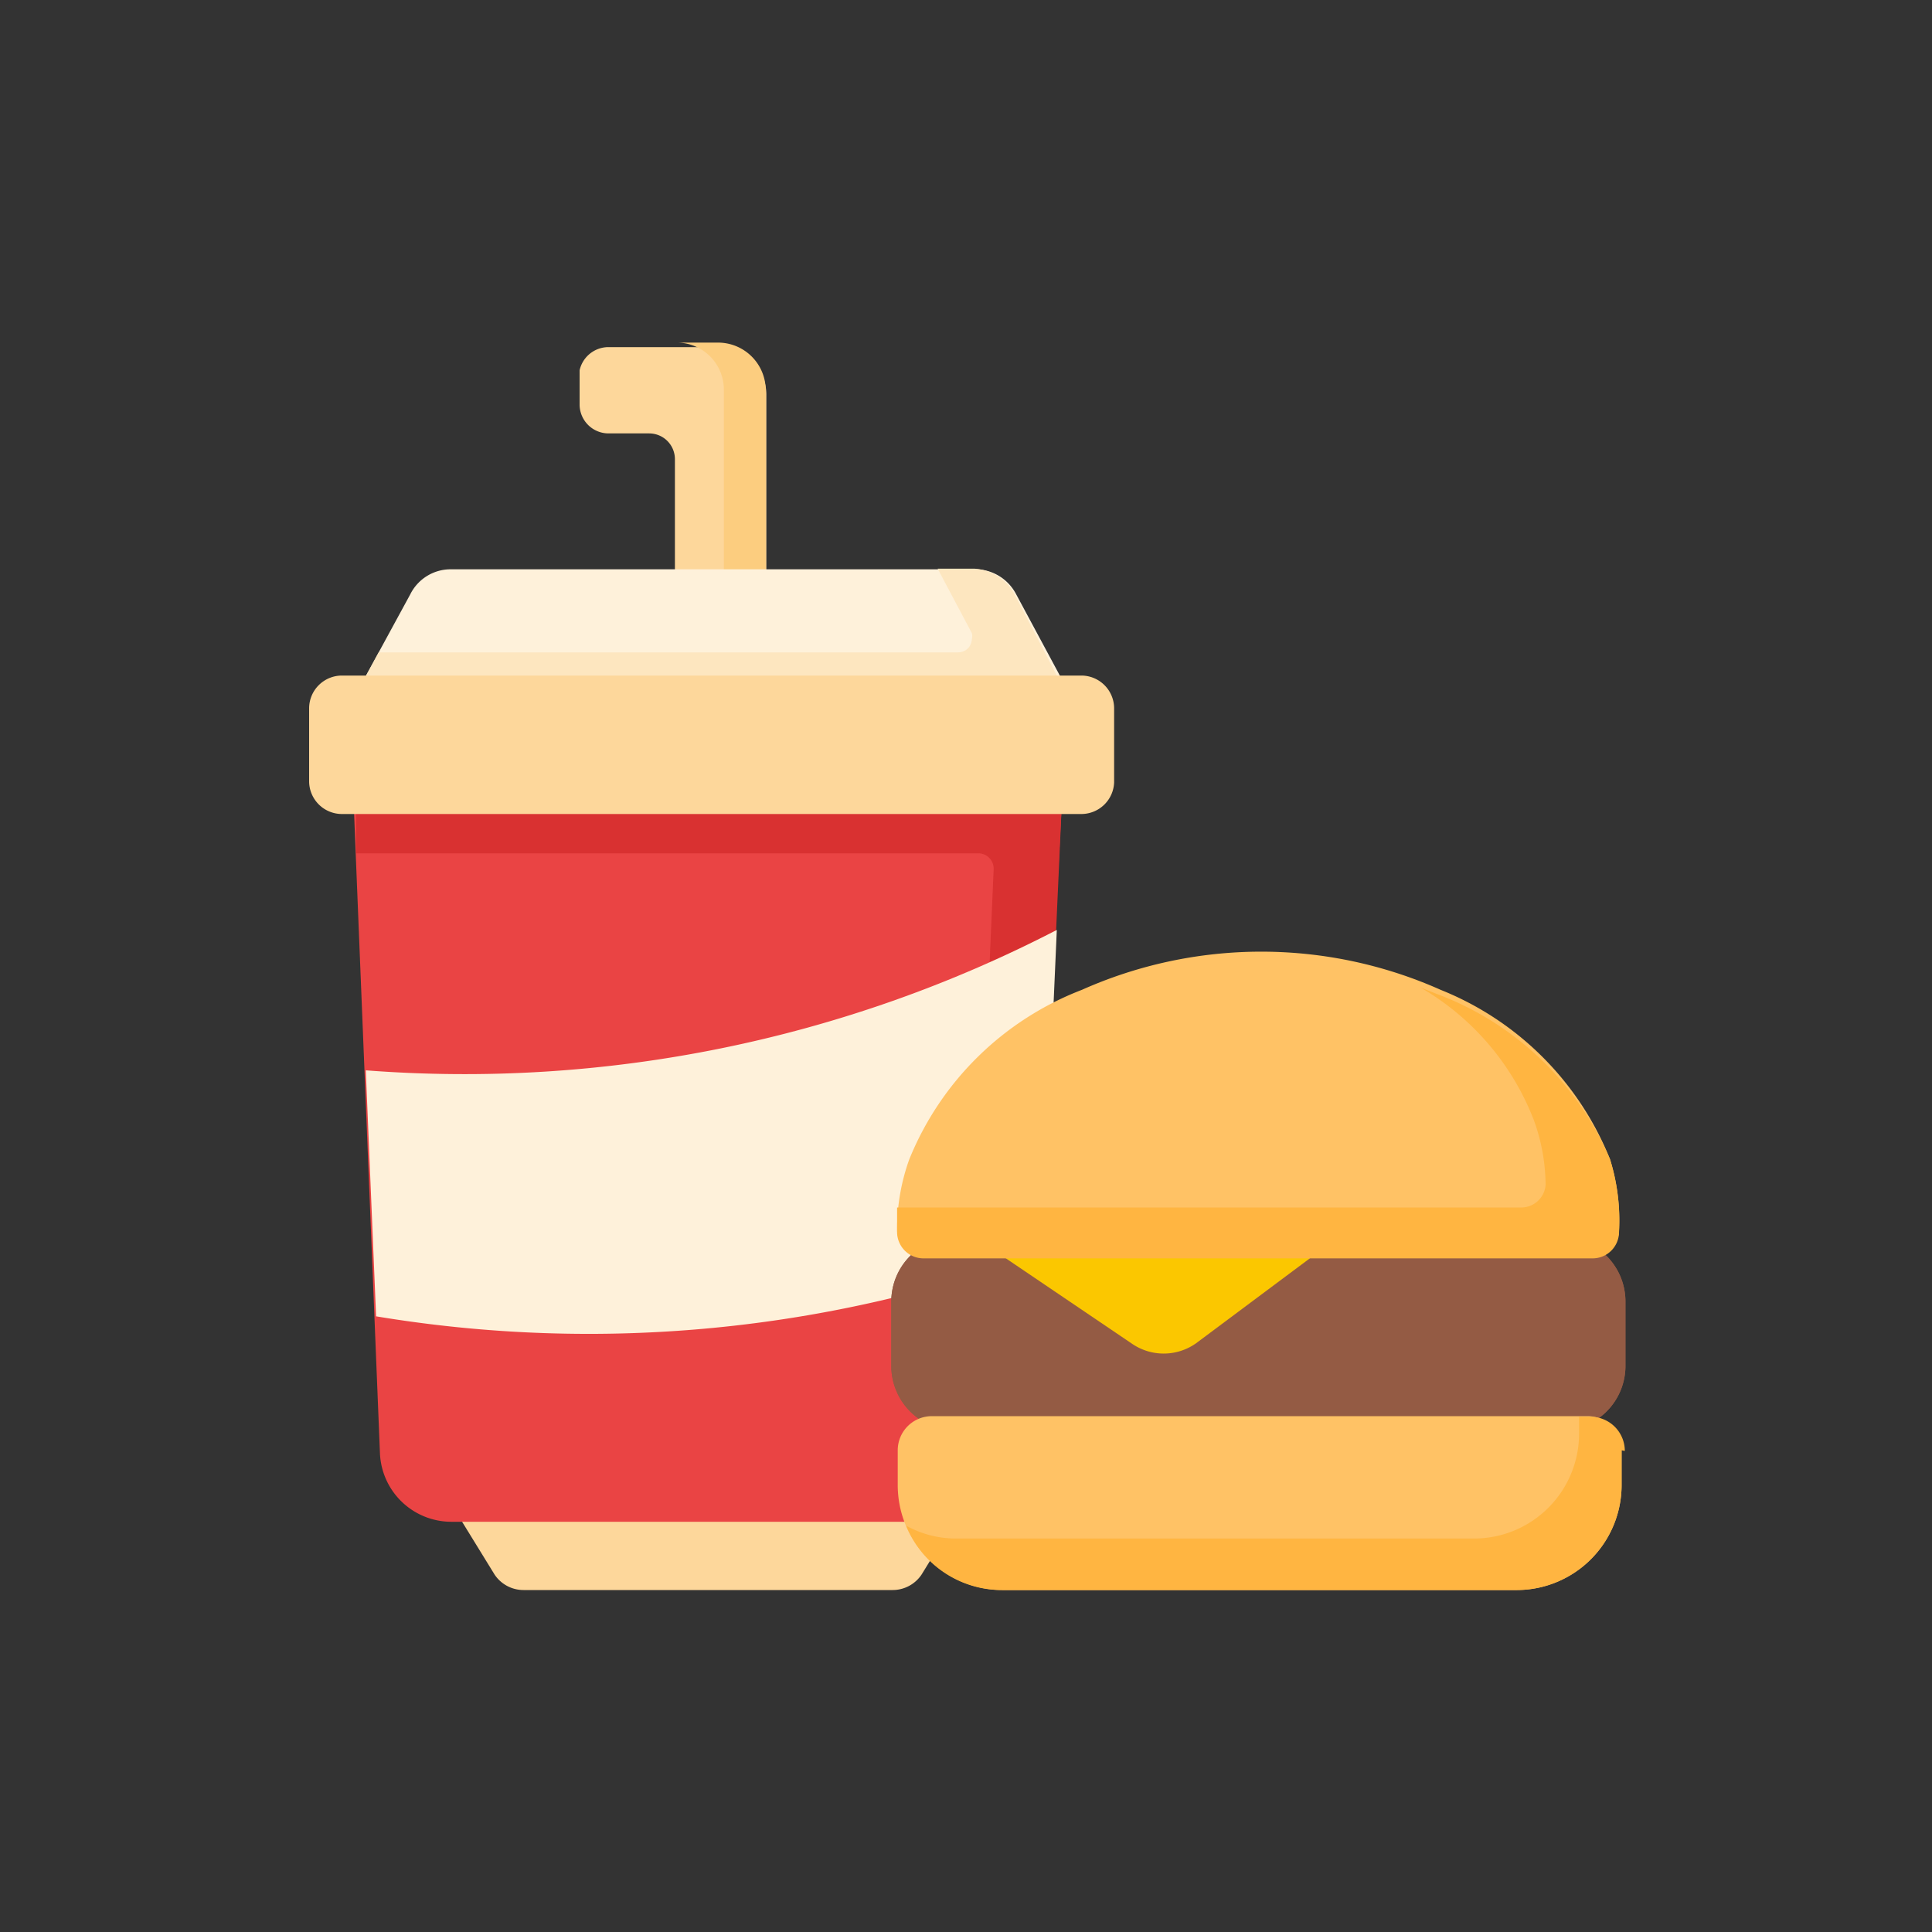 <svg id="_015---Cream-Pot" data-name=" 015---Cream-Pot" xmlns="http://www.w3.org/2000/svg" viewBox="0 0 30 30"><rect x="0" y="0" width="30" height="30" fill="#333333" stroke="none"/><defs><style>.cls-1{fill:#fdd79b;}.cls-2{fill:#fccd7f;}.cls-3{fill:#fef1da;}.cls-4{fill:#fde6bf;}.cls-5{fill:#ea4444;}.cls-6{fill:#d93131;}.cls-7{fill:#945b44;}.cls-8{fill:#ffc265;}.cls-9{fill:#ffb541;}.cls-10{fill:#fbc700;}</style></defs><path id="Path_6792" data-name="Path 6792" class="cls-1" d="M9,5.76v.52a.45.45,0,0,0,.45.45h.63a.4.4,0,0,1,.4.4h0v2h1.42v-3a.74.74,0,0,0-.73-.74H9.44A.46.46,0,0,0,9,5.75Z"/><path id="Path_6793" data-name="Path 6793" class="cls-2" d="M11.89,6.06v3h-.65v-3a.73.73,0,0,0-.73-.74h.65A.74.74,0,0,1,11.89,6.06Z"/><path id="Path_6794" data-name="Path 6794" class="cls-3" d="M15.1,8.84H7a.7.7,0,0,0-.63.39l-.8,1.47h11l-.79-1.47A.72.72,0,0,0,15.1,8.84Z"/><path id="Path_6795" data-name="Path 6795" class="cls-4" d="M16.52,10.7H5.57l.31-.57h9a.21.21,0,0,0,.21-.2.19.19,0,0,0,0-.1l-.53-1h.56a.76.76,0,0,1,.63.39Z"/><path id="Path_6796" data-name="Path 6796" class="cls-1" d="M13.86,24.69H8.13a.54.54,0,0,1-.45-.24l-.56-.91h7.75l-.56.91A.54.54,0,0,1,13.86,24.69Z"/><path id="Path_6797" data-name="Path 6797" class="cls-5" d="M16.49,12.43l-.13,2.5-.31,7.64A1.1,1.1,0,0,1,15,23.63H7a1.11,1.11,0,0,1-1.1-1.06L5.49,12.43Z"/><path id="Path_6798" data-name="Path 6798" class="cls-6" d="M16.49,12.43l-.09,2-.09.33-.26,7.8A1.09,1.09,0,0,1,15,23.62a1.6,1.6,0,0,0,0-.23l.43-9.9a.24.24,0,0,0-.23-.24H5.53l0-.82Z"/><path id="Path_6799" data-name="Path 6799" class="cls-3" d="M5.68,16.62a20,20,0,0,0,10.73-2.18l-.22,5a20.16,20.16,0,0,1-10.35,1Z"/><path id="Path_6800" data-name="Path 6800" class="cls-1" d="M16.79,12.64H5.31a.51.51,0,0,1-.51-.51V11a.51.51,0,0,1,.51-.51H16.79a.51.51,0,0,1,.51.51h0v1.15A.51.51,0,0,1,16.79,12.64Z"/><path id="Path_6801" data-name="Path 6801" class="cls-7" d="M24.24,22.21h-9.4a1,1,0,0,1-1-1h0v-1a1,1,0,0,1,1-1h9.4a1,1,0,0,1,1,1h0v1a1,1,0,0,1-1,1Z"/><path id="Path_6802" data-name="Path 6802" class="cls-7" d="M24.24,22.21h-9.4a1,1,0,0,1-1-1h0v-1a1,1,0,0,1,1-1h9.4a1,1,0,0,1,1,1h0v1a1,1,0,0,1-1,1Z"/><path id="Path_6803" data-name="Path 6803" class="cls-8" d="M23.56,24.69h-8a1.63,1.63,0,0,1-1.62-1.62v-.55a.53.53,0,0,1,.53-.53H24.65a.53.53,0,0,1,.53.53v.55A1.63,1.63,0,0,1,23.56,24.69Z"/><path id="Path_6804" data-name="Path 6804" class="cls-9" d="M25.18,22.52v.55a1.63,1.63,0,0,1-1.62,1.62h-8a1.6,1.6,0,0,1-1.49-1,1.59,1.59,0,0,0,.78.2h8.05a1.63,1.63,0,0,0,1.62-1.62V22h.18a.53.53,0,0,1,.53.53Z"/><path id="Path_6805" data-name="Path 6805" class="cls-10" d="M15.28,19.31l2.29,1.55a.87.87,0,0,0,1,0l2.05-1.53Z"/><path id="Path_6806" data-name="Path 6806" class="cls-8" d="M25,18a4.72,4.72,0,0,0-2.63-2.63,6.84,6.84,0,0,0-5.57,0A4.72,4.72,0,0,0,14.12,18a3.2,3.2,0,0,0-.19,1.11.42.42,0,0,0,.41.4H24.73a.41.41,0,0,0,.41-.4A3.2,3.2,0,0,0,25,18Z"/><path id="Path_6807" data-name="Path 6807" class="cls-9" d="M25.14,19.14a.41.41,0,0,1-.41.4H14.34a.41.41,0,0,1-.41-.4c0-.13,0-.26,0-.39l.12,0h9.57A.38.38,0,0,0,24,18.4a3,3,0,0,0-.18-1,4.07,4.07,0,0,0-1.77-2.07l.25.1A4.72,4.72,0,0,1,25,18,3.2,3.2,0,0,1,25.14,19.14Z"/></svg>